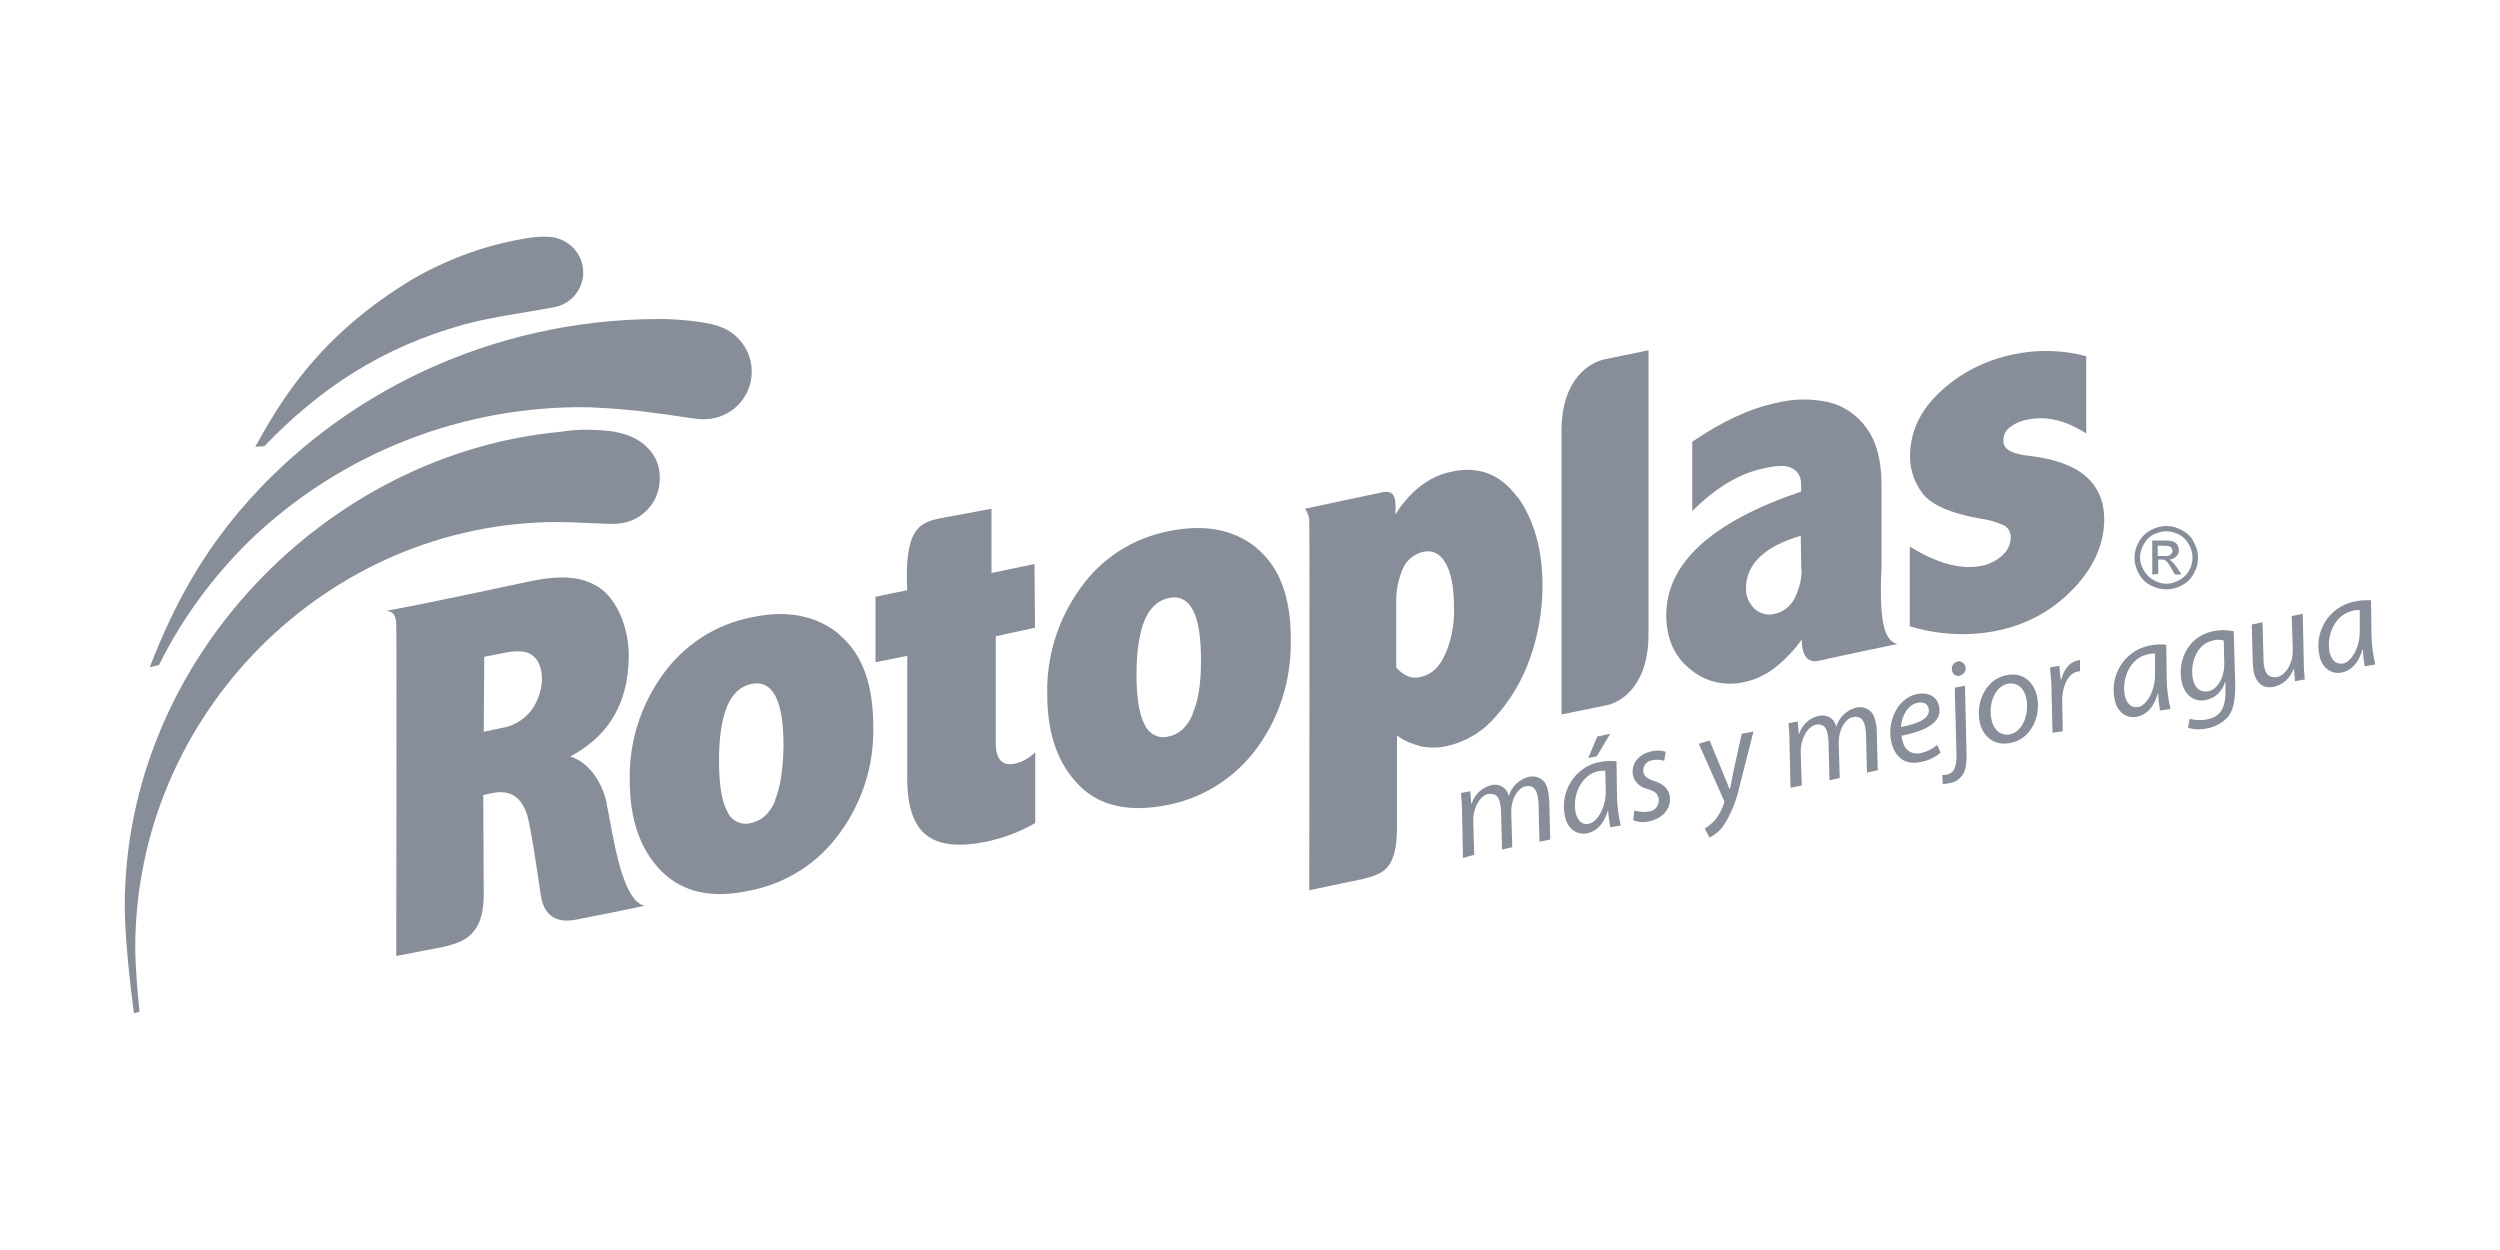 <?xml version="1.0" encoding="UTF-8"?>
<svg id="Capa_1" data-name="Capa 1" xmlns="http://www.w3.org/2000/svg" viewBox="0 0 100 50">
  <defs>
    <style>
      .cls-1 {
        fill: #888e99;
      }
    </style>
  </defs>
  <path class="cls-1" d="M58.52,34.35l-.04-1.86c0-.3-.02-.54-.04-.77l.37-.07,.04,.49h.02c.11-.36,.41-.64,.77-.73,.3-.09,.62,.09,.69,.37,0,.02,.02,.04,.02,.06,.11-.37,.41-.67,.81-.77,.34-.07,.66,.13,.73,.45,0,.02,.02,.06,.02,.07,.04,.15,.04,.3,.06,.43l.04,1.56-.43,.09-.04-1.52c0-.11-.02-.22-.04-.34-.06-.26-.19-.41-.47-.36-.32,.07-.6,.51-.58,1.09l.04,1.35-.41,.09-.04-1.54c0-.11-.02-.21-.04-.32-.04-.21-.15-.41-.47-.36s-.62,.56-.6,1.12l.04,1.31-.45,.13Z"/>
  <path class="cls-1" d="M64.41,33.08c-.04-.22-.07-.45-.09-.67h0c-.17,.58-.47,.84-.82,.92-.45,.09-.81-.21-.9-.67-.22-.97,.37-1.95,1.33-2.17h.04c.22-.06,.47-.06,.69-.04l.02,1.37c0,.39,.06,.81,.15,1.2l-.41,.07Zm-.19-2.25c-.11,0-.21,0-.3,.02-.66,.15-1.03,.94-.9,1.63,.06,.28,.22,.54,.54,.47s.69-.64,.67-1.33l-.02-.79Zm.19-1.48l-.54,.9-.34,.07,.36-.86,.52-.11Z"/>
  <path class="cls-1" d="M65.38,32.42c.19,.06,.39,.07,.58,.04,.24-.02,.41-.24,.39-.49v-.02c-.04-.21-.15-.3-.45-.39-.28-.06-.51-.26-.58-.54-.09-.45,.21-.86,.75-.97,.19-.04,.37-.04,.56,.02l-.06,.36c-.15-.04-.3-.06-.47-.02-.22,.02-.39,.22-.37,.45v.02c.04,.19,.19,.28,.43,.36,.32,.09,.56,.28,.62,.56,.11,.52-.26,.92-.79,1.05-.22,.06-.45,.04-.66-.04l.04-.37Z"/>
  <path class="cls-1" d="M68.38,29.61l.54,1.31c.11,.28,.19,.45,.26,.64h.02c.04-.17,.07-.37,.13-.67l.34-1.54,.47-.09-.54,2.12c-.11,.52-.3,1.05-.58,1.52-.15,.26-.37,.47-.64,.6l-.19-.36c.15-.09,.3-.21,.41-.34,.17-.21,.28-.43,.36-.67,.02-.04,.02-.07,0-.11l-1.01-2.27,.43-.13Z"/>
  <path class="cls-1" d="M71.62,31.54l-.04-1.86c0-.3-.02-.54-.04-.75l.37-.07,.04,.49h.02c.11-.36,.41-.64,.77-.71,.3-.09,.62,.09,.69,.37,0,.02,.02,.04,.02,.06,.11-.37,.41-.67,.81-.77,.34-.07,.66,.13,.73,.45,0,.02,.02,.06,.02,.07,.04,.15,.06,.28,.06,.43l.04,1.56-.43,.09-.04-1.52c0-.11-.02-.22-.04-.34-.06-.26-.19-.41-.47-.36-.32,.06-.6,.51-.58,1.09l.04,1.35-.41,.09-.04-1.54c0-.11-.02-.21-.04-.32-.04-.21-.15-.43-.47-.36s-.62,.56-.6,1.12l.04,1.31-.45,.09Z"/>
  <path class="cls-1" d="M77.62,30.11c-.22,.19-.51,.32-.79,.37-.67,.15-1.05-.24-1.18-.81-.17-.77,.22-1.74,1.03-1.91,.49-.09,.81,.13,.88,.49,.15,.66-.56,.99-1.5,1.18,.02,.17,.06,.32,.15,.47,.15,.21,.39,.28,.64,.22s.45-.17,.64-.32l.13,.3Zm-.47-1.76c-.04-.21-.22-.28-.45-.24-.41,.09-.64,.56-.66,.97,.67-.13,1.18-.34,1.11-.73h0Z"/>
  <path class="cls-1" d="M78.6,27.42l.06,2.61c.02,.43-.02,.73-.13,.92s-.3,.34-.52,.37c-.09,.02-.19,.04-.3,.04l-.02-.36c.07,0,.13,0,.21-.02,.22-.06,.36-.22,.36-.77l-.07-2.7,.43-.09Zm-.22-.39c-.13,.04-.26-.06-.3-.19v-.02c-.04-.17,.07-.32,.22-.36,.13-.04,.28,.06,.32,.21v.02c.04,.13-.07,.3-.24,.34t0,0h0Z"/>
  <path class="cls-1" d="M81.48,27.85c.17,.77-.21,1.71-1.07,1.87-.64,.13-1.09-.26-1.22-.82-.17-.82,.24-1.72,1.05-1.89,.71-.15,1.12,.3,1.24,.84m-1.82,.94c.09,.41,.37,.66,.75,.58,.51-.11,.77-.84,.64-1.44-.06-.3-.28-.67-.75-.58-.54,.13-.77,.86-.64,1.44"/>
  <path class="cls-1" d="M82.1,29.31l-.04-1.69c0-.34-.04-.69-.06-.92l.37-.07c.02,.19,.04,.36,.06,.56h.02c.09-.37,.3-.69,.64-.77,.04,0,.07-.02,.11-.02v.45s-.07,0-.11,.02c-.37,.07-.62,.6-.6,1.22l.02,1.16-.41,.06Z"/>
  <path class="cls-1" d="M86.4,28.41c-.04-.22-.07-.45-.07-.66h-.02c-.17,.58-.47,.84-.82,.92-.45,.09-.81-.21-.9-.67-.22-.97,.37-1.95,1.35-2.17h.02c.22-.06,.47-.06,.69-.04l.02,1.37c0,.39,.06,.81,.15,1.2l-.41,.06Zm-.19-2.27c-.11,0-.21,0-.32,.04-.66,.13-1.03,.94-.9,1.63,.06,.28,.22,.52,.54,.47s.69-.64,.67-1.33v-.81Z"/>
  <path class="cls-1" d="M87.6,28.75c.22,.07,.47,.07,.71,.02,.43-.09,.71-.37,.71-1.09v-.39h-.02c-.11,.36-.39,.64-.77,.71-.51,.11-.86-.26-.96-.71-.19-.86,.26-1.84,1.24-2.04,.28-.06,.56-.06,.84,0l.06,2.17c0,.54-.06,.96-.28,1.24-.21,.24-.51,.41-.82,.47-.26,.06-.54,.06-.79-.02l.07-.36Zm1.35-3.13c-.15-.04-.3-.04-.43,0-.64,.13-.92,.88-.81,1.52,.06,.28,.22,.58,.62,.51s.66-.62,.64-1.14l-.02-.88Z"/>
  <path class="cls-1" d="M92.11,24.55l.04,1.86c0,.3,.02,.54,.04,.77l-.39,.07-.04-.49h-.02c-.13,.36-.41,.62-.77,.71-.32,.07-.69-.02-.82-.58-.02-.15-.04-.28-.04-.43l-.04-1.48,.43-.09,.04,1.46c0,.13,0,.24,.04,.37,.06,.26,.21,.41,.51,.36s.64-.52,.62-1.09l-.04-1.35,.45-.09Z"/>
  <path class="cls-1" d="M94.59,26.65c-.04-.22-.07-.45-.07-.67h-.02c-.17,.58-.47,.84-.82,.92-.45,.09-.81-.21-.9-.67-.22-.97,.37-1.93,1.35-2.16h.02c.22-.06,.47-.07,.69-.06l.02,1.37c0,.39,.06,.81,.15,1.2l-.41,.07Zm-.19-2.25c-.11,0-.21,0-.32,.04-.66,.15-1.03,.94-.9,1.63,.06,.28,.22,.52,.54,.47s.69-.64,.67-1.33v-.81Z"/>
  <path class="cls-1" d="M86.66,21.04c.22,0,.43,.06,.62,.17,.21,.11,.37,.26,.47,.47,.11,.19,.17,.41,.17,.64s-.06,.43-.17,.62c-.11,.21-.26,.36-.47,.47-.39,.22-.86,.22-1.26,0-.21-.11-.36-.26-.47-.47-.11-.19-.17-.41-.17-.62,0-.22,.06-.45,.17-.64,.11-.21,.28-.36,.47-.47,.21-.11,.41-.17,.64-.17m0,.21c-.19,0-.36,.06-.52,.13-.17,.09-.3,.22-.39,.39s-.15,.34-.15,.52,.06,.36,.15,.52,.22,.3,.39,.39c.15,.09,.34,.15,.52,.15s.36-.06,.52-.15,.3-.22,.39-.39c.09-.15,.13-.34,.13-.52s-.06-.37-.15-.52c-.09-.17-.22-.3-.39-.39-.15-.07-.32-.13-.51-.13m-.56,1.74v-1.37h.47c.11,0,.22,0,.36,.04,.07,.02,.13,.07,.17,.13,.04,.06,.06,.13,.07,.21,0,.09-.04,.19-.11,.26s-.17,.11-.28,.13c.04,.02,.07,.04,.11,.07,.07,.07,.15,.17,.21,.26l.17,.26h-.26l-.13-.22c-.06-.11-.13-.22-.22-.32-.06-.04-.11-.06-.19-.06h-.13v.58l-.22,.02Zm.22-.75h.26c.09,.02,.19,0,.26-.06,.04-.04,.07-.09,.07-.15,0-.04-.02-.07-.04-.11s-.06-.06-.09-.07c-.07-.02-.15-.02-.22-.02h-.24v.41Z"/>
  <path class="cls-1" d="M75.26,22.88v-3.51c0-.97-.21-1.72-.6-2.25-.36-.51-.9-.88-1.5-1.03-.69-.15-1.39-.15-2.08,.02-1.07,.22-2.21,.75-3.39,1.56v2.77c.84-.84,1.69-1.37,2.49-1.61,.58-.17,1.16-.26,1.44-.13,.45,.21,.43,.54,.43,.96-3.6,1.22-5.4,2.87-5.4,4.95,0,.92,.32,1.65,.96,2.16,.6,.51,1.41,.69,2.17,.51,.43-.09,.84-.28,1.2-.56,.41-.32,.79-.71,1.09-1.14,0,.96,.51,.9,.73,.84s3.09-.66,3.09-.66c-.41-.13-.73-.54-.64-2.87m-3.19-.15c.02,.41-.09,.82-.28,1.2-.17,.32-.45,.54-.81,.62-.28,.07-.58-.02-.79-.21-.22-.22-.36-.52-.34-.82,0-.96,.73-1.67,2.19-2.1l.02,1.31Z"/>
  <path class="cls-1" d="M41.4,25.11l-1.57,.34v4.27c0,.66,.26,.94,.79,.82,.3-.07,.58-.24,.79-.45v2.83c-.62,.36-1.27,.6-1.97,.75-1.09,.22-1.87,.13-2.38-.26s-.77-1.16-.77-2.23v-4.95l-1.27,.26v-2.62s1.05-.22,1.27-.26c-.13-2.49,.52-2.7,1.27-2.87l2.1-.39v2.57l1.72-.36,.02,2.55Z"/>
  <path class="cls-1" d="M64.05,14.41c-.32,.09-1.57,.6-1.59,2.79v11.38l1.89-.39c.34-.09,1.57-.6,1.59-2.77V14.01l-1.89,.39Z"/>
  <path class="cls-1" d="M60.69,19.88c-.66-.9-1.54-1.26-2.64-1.01-.47,.09-.92,.32-1.29,.62-.37,.3-.69,.67-.94,1.09,0-.49,.06-.97-.47-.9-.56,.11-3.15,.67-3.15,.67,.09,.13,.17,.3,.17,.47,.02,.3,0,14.79,0,14.79l2.14-.45c.77-.21,1.37-.32,1.37-2.08v-3.66c.28,.21,.6,.34,.94,.43,.34,.07,.69,.07,1.03,0,.77-.17,1.46-.58,1.97-1.18,.6-.67,1.07-1.46,1.37-2.31,.34-.94,.51-1.95,.51-2.94,0-1.44-.34-2.62-.99-3.54m-2.92,6.32c-.22,.51-.56,.79-.97,.88-.17,.04-.36,.04-.52-.04-.17-.07-.32-.19-.45-.34v-2.53c-.02-.51,.07-.99,.28-1.46,.15-.32,.45-.56,.81-.64,.37-.07,.66,.07,.88,.45s.34,.96,.34,1.76c.02,.66-.09,1.31-.36,1.91"/>
  <path class="cls-1" d="M82.93,23.55c-.82,.88-1.91,1.46-3.11,1.69-1.14,.22-2.32,.15-3.43-.19v-3.19c1.11,.69,2.08,.94,2.89,.77,.3-.06,.58-.21,.81-.41,.21-.19,.34-.45,.34-.73,0-.19-.09-.37-.26-.47-.32-.15-.66-.24-.99-.28-1.16-.21-1.91-.54-2.27-.99-.32-.43-.51-.94-.51-1.48,0-.97,.39-1.84,1.2-2.59,.81-.77,1.82-1.27,2.91-1.5,.97-.21,1.99-.19,2.94,.07v3.09c-.81-.52-1.57-.71-2.32-.56-.28,.04-.52,.15-.75,.32-.17,.13-.26,.34-.24,.56,0,.32,.36,.51,1.09,.58,1.95,.24,2.92,1.07,2.94,2.51,0,.97-.39,1.91-1.22,2.79"/>
  <path class="cls-1" d="M33.57,25.37c-.92-.75-2.1-.99-3.54-.67-1.41,.28-2.66,1.09-3.51,2.27-.9,1.24-1.37,2.74-1.33,4.26,0,1.57,.43,2.77,1.27,3.62,.84,.84,2.02,1.11,3.54,.77,1.46-.28,2.74-1.11,3.6-2.31,.9-1.24,1.37-2.72,1.33-4.26,0-1.69-.45-2.92-1.37-3.67m-2.55,6.64c-.21,.51-.54,.81-.97,.9-.39,.11-.81-.09-.96-.49-.22-.41-.32-1.09-.32-2.01s.11-1.65,.32-2.16,.54-.81,.97-.9,.75,.07,.97,.49,.32,1.09,.32,2.02c-.02,.94-.13,1.63-.34,2.14"/>
  <path class="cls-1" d="M50.27,21.92c-.92-.75-2.1-.97-3.54-.67-1.42,.28-2.68,1.09-3.51,2.27-.9,1.24-1.37,2.74-1.33,4.27,0,1.57,.43,2.77,1.27,3.62s2.02,1.09,3.54,.79c1.44-.28,2.74-1.11,3.6-2.31,.9-1.24,1.35-2.72,1.33-4.26,.02-1.72-.45-2.96-1.37-3.71m-2.55,6.64c-.21,.51-.54,.81-.97,.9-.39,.11-.81-.11-.96-.49-.22-.41-.32-1.09-.32-1.99s.11-1.65,.32-2.16,.54-.81,.97-.9,.75,.07,.97,.49,.32,1.09,.32,2.02-.11,1.61-.34,2.12"/>
  <path class="cls-1" d="M24.27,32.12c-.19-.84-.71-1.63-1.46-1.86,1.29-.69,2.34-1.86,2.34-4.07,0-1.09-.49-2.25-1.2-2.7s-1.54-.52-3.07-.17c0,0-3.99,.86-5.42,1.11,.3,.04,.37,.21,.39,.54s0,13.27,0,13.27l1.91-.37c.88-.21,1.56-.52,1.59-2.02l-.02-4.05,.32-.07c.45-.09,1.12-.13,1.44,.88,.15,.52,.39,2.16,.54,3.19s.86,1.09,1.39,.99,2.57-.51,2.76-.56c-.94-.21-1.27-2.94-1.52-4.11m-3.02-3.69c-.3,.37-.71,.62-1.18,.69l-.71,.15,.02-3,.88-.17c.49-.09,.84-.06,1.07,.13s.36,.51,.36,.97c-.02,.43-.17,.86-.43,1.22"/>
  <path class="cls-1" d="M25.86,17.87h0s-.04-.04-.04-.04c-.6-.56-1.56-.6-1.56-.6-.6-.06-1.22-.06-1.82,.04-9.34,.86-17.45,9.09-17.45,18.99,0,1.18,.22,3.22,.37,4.27l.22-.06c-.07-.6-.17-1.93-.17-2.55,0-9.37,7.69-17.04,16.91-17.04,.62,0,1.87,.09,2.31,.07h.02c.97-.04,1.74-.82,1.74-1.8,.02-.49-.17-.96-.54-1.29,.02,0,0,0,0,0"/>
  <path class="cls-1" d="M28.73,13.04c-.58-.19-1.65-.28-2.34-.28-6.75,0-12.84,3-16.8,7.67-1.41,1.67-2.57,3.58-3.6,6.26l.37-.09c.92-1.86,2.16-3.54,3.64-4.99,3.64-3.49,8.51-5.4,13.55-5.32,.92,.04,1.82,.11,2.72,.24,.75,.09,1.42,.22,1.78,.24h.11c1.05,0,1.91-.84,1.91-1.91,0-.82-.54-1.57-1.35-1.82"/>
  <path class="cls-1" d="M18.55,12.98c1.09-.3,2.74-.52,3.6-.69,.77-.13,1.29-.86,1.16-1.63-.11-.64-.64-1.11-1.27-1.18-.49-.06-1.2,.07-1.93,.24-1.26,.3-2.46,.79-3.56,1.42-3.77,2.25-5.31,4.87-6.34,6.73l.36-.02c2.23-2.32,4.71-3.96,7.99-4.87"/>
</svg>